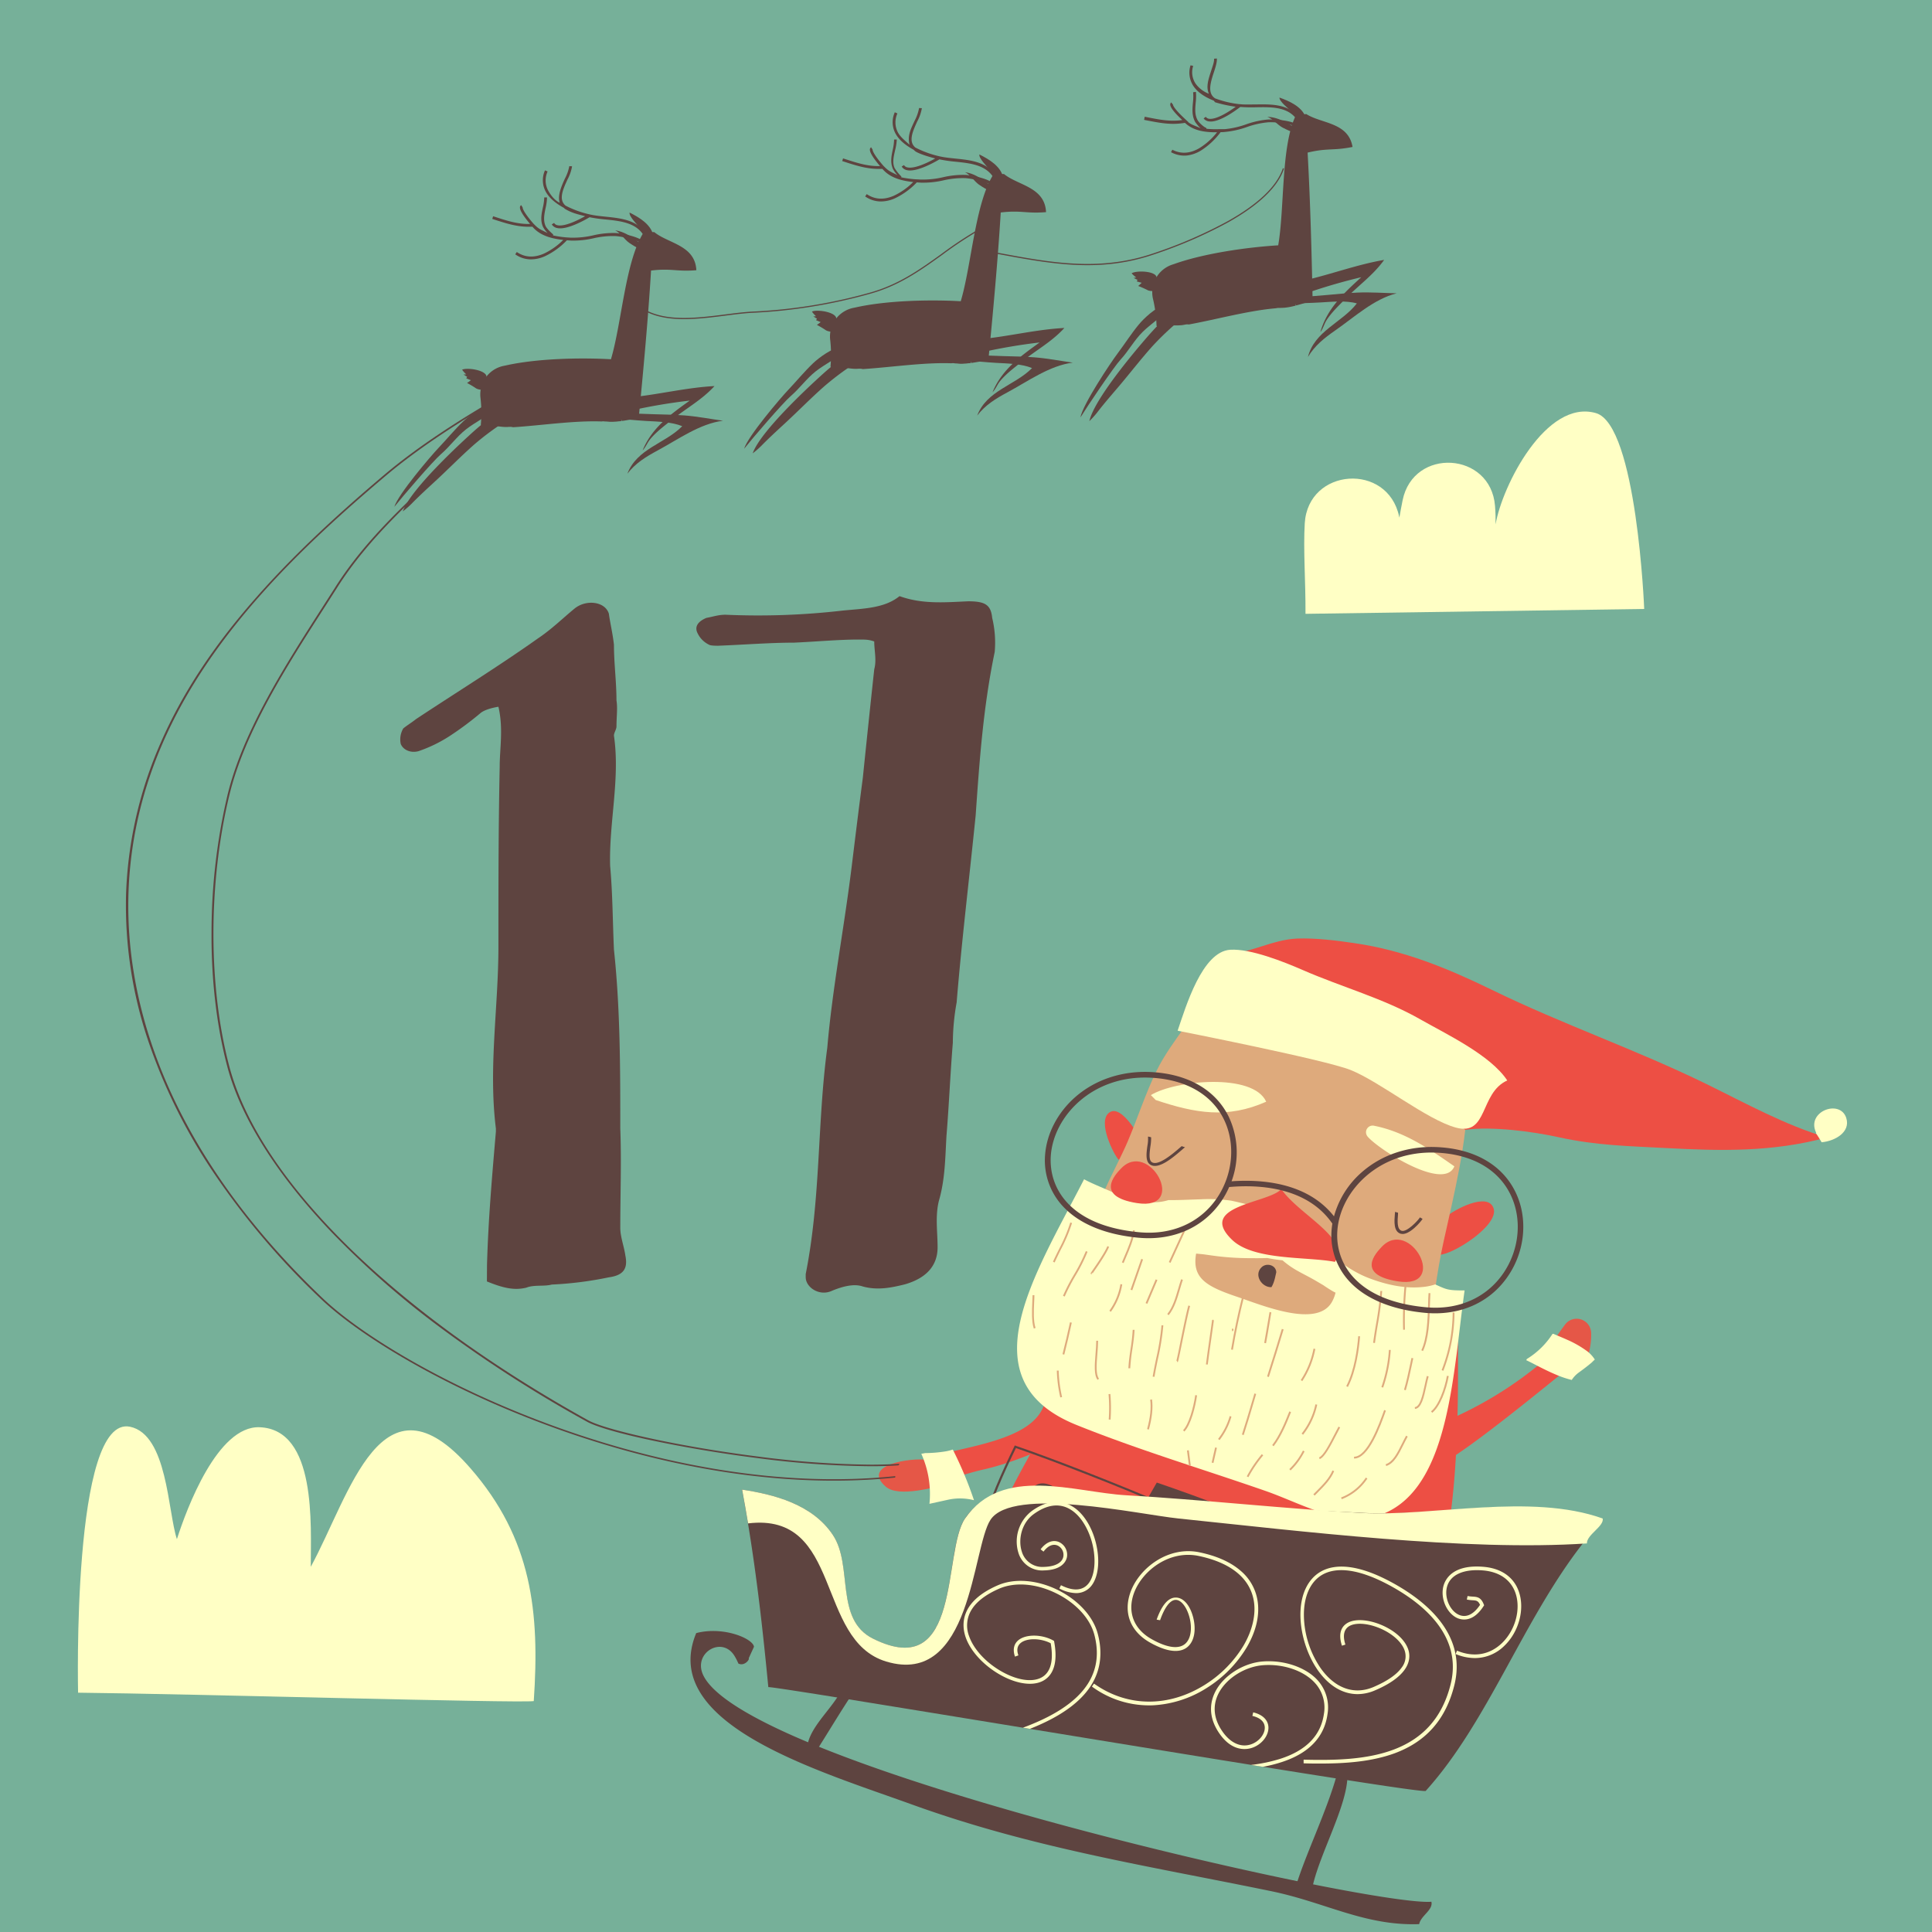 <svg xmlns="http://www.w3.org/2000/svg" viewBox="0 0 832.5 832.5"><defs><style>.cls-1{fill:#76b099;}.cls-2{fill:#e55747;}.cls-3{fill:#ed4f44;}.cls-4{fill:#ffffc5;}.cls-5{fill:#5e4440;}.cls-6{fill:#deaa7c;}</style></defs><g id="Layer_2" data-name="Layer 2"><g id="Layer_1-2" data-name="Layer 1"><rect class="cls-1" width="832.5" height="832.5"/><path class="cls-2" d="M674.37,570.77c-2.76,3.72-5.1,7.41-7.2,9.11l14.77,9.85a30.43,30.43,0,0,0,3.68-15.37A6.24,6.24,0,0,0,674.37,570.77Z"/><path class="cls-2" d="M381.67,640.6c5.59,4.87,21.36.09,27.18-1.21l-9.35-10.32C392.85,628,370.77,631.11,381.67,640.6Z"/><path class="cls-3" d="M450.77,600.17c-.32,17.88-25.16,21.57-45.78,26.5l1,1.91c.71,1.2,1.38,2.42,2,3.68.05.12.11.23.15.35a43,43,0,0,1,1.32,4.5c5.21-1.4,10.2-3,14.23-3.88,15-3.34,47.06-15.52,50.93-29.78Z"/><path class="cls-4" d="M407.62,625.37a58.17,58.17,0,0,1-9,.77c-.55.12-1.09.21-1.63.29A42.21,42.21,0,0,1,400.5,648l8.05-1.77a24.06,24.06,0,0,1,11.14.21,162.67,162.67,0,0,0-9.13-21.83A19.82,19.82,0,0,1,407.62,625.37Z"/><path class="cls-3" d="M477.92,479.45c-5.2,3.93,2.08,18.14,4.08,20.28L494.28,496C492,491.3,483.48,475.26,477.92,479.45Z"/><path class="cls-3" d="M622.73,524.61l-2.67,16.1c5.79.06,25.89-12.63,23.54-20S626.41,521.28,622.73,524.61Z"/><path class="cls-5" d="M463.76,675.2a18.61,18.61,0,0,1,3.93-8.44l-14.55-6.56c.46,5.45.74,10.45.87,15C457.26,675.18,460.51,675.17,463.76,675.2Z"/><path class="cls-3" d="M493.23,676.69a795.39,795.39,0,0,1,125.83,4.69c9.57-31.23,9.29-74,9.18-106.48l-162.5,7.23c-9.87,29.65-34.87,59.78-41.7,90.13,3.33,1.3,6.61,2.69,9.87,4.12A329.24,329.24,0,0,1,493.23,676.69Z"/><path class="cls-6" d="M522.71,422.38c-5.56,13.63-17.77,25.52-24.39,39.12-4.78,9.83-8.18,20.49-12.42,30.42-5.54,13-17,31-16.2,45.88.69,12.81,8.56,34.49,17.37,44,14.79,16,44.21,12.84,64.31,15.7,12,1.7,20.39,4.16,30.86,9.55,7.84,4,14.1,8.88,23.46,8.72C616,590.08,616.1,561.89,622,535.2c4.51-20.42,10.29-43.43,10.47-64.47.09-11.42,1.24-10-8.65-15.53-10.74-6-24.77-10.73-36.27-15.11-22-8.41-45.06-16.75-68.18-20.25Z"/><path class="cls-4" d="M498,474c17.16,5.75,30.92,8.11,47.6.73-5.64-12.58-39.46-9.21-49.69-2.84Z"/><path class="cls-4" d="M589.22,489.65c4.58,5.54,33.1,23.85,37.46,12.92-11.13-7.75-21.45-14.87-34.65-17.5a2.86,2.86,0,0,0-2.91,4.43Z"/><path class="cls-4" d="M618.43,553.45a23.29,23.29,0,0,1-4.37,1c-8.23,1.07-16.55-.8-24.23-3.72-10.4-4-18.28-11.71-26.32-19.09a56.6,56.6,0,0,0-10.31-7.14c-7.15-3.41-14.84-5.42-22.55-7.11a67.3,67.3,0,0,0-13.23-.61c-4.46.12-8.92.38-13.38.35h-.56a21.57,21.57,0,0,1-8,.86,22,22,0,0,1-10.91-1.85c-5.9-3-13.71-5.87-17.43-8-21.23,41.38-51.05,86.63-3.28,105.87,26.55,10.7,54.33,19,81.36,28.4,17.7,6.18,36,17.92,53.76,8.52,25.94-13.72,27.3-61.11,32.12-94.88C623.68,556.08,623.31,555.62,618.43,553.45Z"/><rect class="cls-6" x="499.47" y="536.54" width="15.59" height="0.79" transform="translate(-192.43 773.64) rotate(-65.32)"/><path class="cls-6" d="M484.16,544.26l-.73-.31c.33-.79.67-1.58,1-2.37,1.58-3.69,3.21-7.5,3.82-11.49l.78.12c-.62,4.09-2.28,7.95-3.88,11.68C484.82,542.68,484.48,543.47,484.16,544.26Z"/><rect class="cls-6" x="482.8" y="548.8" width="14.04" height="0.79" transform="translate(-190.09 830.71) rotate(-70.76)"/><path class="cls-6" d="M478.67,565.25l-.64-.46a26.87,26.87,0,0,0,4.76-11.45l.78.12A27.66,27.66,0,0,1,478.67,565.25Z"/><path class="cls-6" d="M470.1,549c-.27-.24-.1-.48.15-.85.14-.22.35-.52.61-.9,1.56-2.25,5.21-7.54,6.31-10.28l.73.29c-1.13,2.83-4.68,8-6.39,10.44-.4.58-.74,1.08-.79,1.17a.41.41,0,0,0-.11-.47l-.24.3.26.3Z"/><path class="cls-6" d="M458.78,558.67l-.73-.3a82.88,82.88,0,0,1,4.7-9.08,75.23,75.23,0,0,0,5.14-10.18l.73.28a74.51,74.51,0,0,1-5.19,10.29A84,84,0,0,0,458.78,558.67Z"/><path class="cls-6" d="M454.45,544l-.72-.32c.81-1.8,1.71-3.62,2.58-5.37a68.4,68.4,0,0,0,4.88-11.53l.75.21A68.6,68.6,0,0,1,457,538.63C456.15,540.38,455.25,542.18,454.45,544Z"/><path class="cls-6" d="M445.47,572.48c-1-3.06-.82-7.57-.64-11.54.05-1,.09-2,.11-2.86l.79,0c0,.9-.06,1.86-.11,2.87-.18,3.91-.38,8.34.6,11.26Z"/><path class="cls-6" d="M456.88,602.14a58.56,58.56,0,0,1-1.49-11.55l.79,0a57.88,57.88,0,0,0,1.47,11.4Z"/><path class="cls-6" d="M472.94,594.57c-1.61-2-1.25-6.51-.87-11.27.15-1.91.31-3.89.31-5.57h.79c0,1.72-.16,3.71-.31,5.63-.36,4.4-.72,8.95.7,10.72Z"/><path class="cls-6" d="M486.23,589.59c.12-2.81.54-5.62.93-8.33a80.17,80.17,0,0,0,.93-8.24l.79,0c-.13,2.81-.54,5.61-.94,8.33a82.71,82.71,0,0,0-.92,8.24Z"/><path class="cls-6" d="M457.84,583.51c1.15-4.54,2.24-9.16,3.22-13.73l.77.16c-1,4.59-2.07,9.22-3.23,13.76Z"/><path class="cls-6" d="M496.69,593.19c.43-2.64,1-5.33,1.53-7.92a104.55,104.55,0,0,0,2.27-14.19l.79,0a105.42,105.42,0,0,1-2.29,14.3c-.54,2.59-1.09,5.26-1.52,7.89Z"/><path class="cls-6" d="M507.4,587l-.37-.69a.35.35,0,0,0-.16.15c.16-.37,1-4.31,1.74-8.13,1.2-5.89,2.69-13.23,3.46-15.79l.75.23c-.75,2.52-2.24,9.84-3.44,15.72C507.68,586.81,507.66,586.82,507.4,587Z"/><path class="cls-6" d="M519.64,587.94c.05-.74,1.05-7.78,2.07-14.93.25-1.75.46-3.21.53-3.77h0l0-.2v0h0c.05-.21.16-.4.45-.36s.33.24.32.47h0v0l0,.23-.12.83c-.1.72-.24,1.73-.41,2.91-.76,5.27-2,14.08-2.06,14.85Z"/><path class="cls-6" d="M530.48,581.5c1.28-7.63,2.88-15.25,4.75-22.64l.76.19c-1.86,7.38-3.46,15-4.74,22.58Z"/><path class="cls-6" d="M535.15,618.13c1.46-4.45,2.83-9.09,4.16-13.57.41-1.38.81-2.75,1.22-4.11l.75.22c-.4,1.36-.81,2.73-1.22,4.11-1.32,4.49-2.69,9.14-4.16,13.59Z"/><path class="cls-6" d="M525.51,620.53l-.63-.49a28.9,28.9,0,0,0,5-9.85l.75.22A29.81,29.81,0,0,1,525.51,620.53Z"/><path class="cls-6" d="M510.35,616.85l-.56-.56c2.37-2.41,4.47-9.59,5.24-15.13l.78.11C515.15,606,513.16,614,510.35,616.85Z"/><path class="cls-6" d="M494.29,615.79c1.37-5,1.81-9.13,1.33-12.68l.78-.11c.49,3.66.05,7.91-1.35,13Z"/><path class="cls-6" d="M477.75,611.66a68.66,68.66,0,0,0-.08-10.92l.79-.07a71.53,71.53,0,0,1,.08,11.05Z"/><path class="cls-6" d="M561.15,595.12l-.65-.43a37.41,37.41,0,0,0,5.5-13.57l.77.15A37.83,37.83,0,0,1,561.15,595.12Z"/><path class="cls-6" d="M548.82,623.18l-.62-.48c3.3-4.31,5.56-10,7.38-14.53l.73.3C554.48,613.06,552.2,618.78,548.82,623.18Z"/><path class="cls-6" d="M546,593.11c2.17-6.78,4.3-13.67,6.35-20.48l.76.23c-2.05,6.81-4.19,13.7-6.36,20.49Z"/><path class="cls-6" d="M544.76,578.65c.54-2.86,1-5.93,1.54-8.89l.74-4.4.78.14c-.25,1.42-.49,2.9-.74,4.39-.49,3-1,6-1.55,8.91Z"/><path class="cls-6" d="M580.81,597.64l-.7-.37c3.55-6.8,4.75-16.4,5.16-21.51l.78.06C585.64,581,584.42,590.71,580.81,597.64Z"/><path class="cls-6" d="M591.69,578.61c.35-2.68.8-5.4,1.24-8a139.1,139.1,0,0,0,1.87-14.32l.78,0a139.75,139.75,0,0,1-1.87,14.41c-.44,2.63-.89,5.35-1.24,8Z"/><path class="cls-6" d="M604.61,573a157.22,157.22,0,0,1,.74-20.14l.78.08a159.34,159.34,0,0,0-.74,20Z"/><path class="cls-6" d="M613.17,582.16l-.71-.34c2.46-5.29,2.7-12.91,2.91-19.64,0-1.75.1-3.41.19-4.95l.79,0c-.09,1.53-.14,3.18-.19,4.92C616,569,615.71,576.72,613.17,582.16Z"/><path class="cls-6" d="M621.93,590.68l-.72-.31a69.22,69.22,0,0,0,4.75-24.8l.78,0A69.79,69.79,0,0,1,621.93,590.68Z"/><path class="cls-6" d="M617.13,608.77l-.48-.63c3.13-2.39,5.86-9.68,6.83-15.31l.78.13C623.23,598.89,620.45,606.22,617.13,608.77Z"/><path class="cls-6" d="M597.31,631.7l-.23-.75c3.07-1,4.94-4.69,6.91-8.65.61-1.21,1.23-2.46,1.9-3.66l.69.38c-.66,1.19-1.28,2.43-1.88,3.63C602.64,626.77,600.7,630.66,597.31,631.7Z"/><path class="cls-6" d="M583.46,628.49v-.79c5.77.06,10.91-14.34,12.85-19.77l.13-.35.74.27-.13.35C594.89,614.29,589.79,628.55,583.46,628.49Z"/><path class="cls-6" d="M568.64,628.73l-.25-.75c1.81-.59,4.44-5.67,6.75-10.16.56-1.08,1.09-2.11,1.62-3.09l.69.38c-.52,1-1.05,2-1.61,3.08C573.34,623,570.76,628,568.64,628.73Z"/><path class="cls-6" d="M561.5,618.22l-.63-.49a30.48,30.48,0,0,0,5.94-12.6l.78.15A31.46,31.46,0,0,1,561.5,618.22Z"/><path class="cls-6" d="M556.11,633.62l-.54-.58a29.2,29.2,0,0,0,5.87-8l.69.37A30,30,0,0,1,556.11,633.62Z"/><path class="cls-6" d="M566.49,644.45l-.57-.55,1.62-1.64c2.56-2.59,5.22-5.27,6.62-8.64l.73.31c-1.46,3.5-4.17,6.24-6.79,8.89C567.56,643.35,567,643.91,566.49,644.45Z"/><path class="cls-6" d="M578.16,646l-.29-.73a22.4,22.4,0,0,0,10.67-8.58l.67.42A23.22,23.22,0,0,1,578.16,646Z"/><path class="cls-6" d="M537.93,636.53l-.69-.37a55.06,55.06,0,0,1,6.48-9.56l.6.51A55,55,0,0,0,537.93,636.53Z"/><rect class="cls-6" x="519.89" y="626.64" width="6.69" height="0.79" transform="translate(-204.59 997.47) rotate(-77.13)"/><rect class="cls-6" x="511.85" y="624.98" width="0.79" height="6.61" transform="translate(-76.03 70.55) rotate(-7.34)"/><path class="cls-6" d="M595.24,597.68a59.75,59.75,0,0,0,3.24-16l.79,0A60.84,60.84,0,0,1,596,597.92Z"/><path class="cls-6" d="M605,598.83c1-3.32,1.86-7.36,2.62-10.93.2-1,.4-1.89.59-2.78l.77.17c-.19.88-.39,1.82-.59,2.78-.76,3.58-1.62,7.64-2.64,11Z"/><path class="cls-6" d="M609.7,607.11l-.06-.78c2.23-.18,3.28-5,4.2-9.21.33-1.53.65-3,1-4.22l.76.22c-.36,1.21-.67,2.65-1,4.16C613.58,602,612.51,606.9,609.7,607.11Z"/><path class="cls-6" d="M503.59,566.71l-.61-.5c2.37-2.92,3.54-6.92,4.67-10.79.41-1.4.84-2.85,1.31-4.2l.74.26c-.46,1.33-.86,2.71-1.29,4.16C507.26,559.59,506.07,563.66,503.59,566.71Z"/><rect class="cls-6" x="490.63" y="556.15" width="11.11" height="0.79" transform="translate(-210.2 795.21) rotate(-66.95)"/><path class="cls-6" d="M573.63,556c-1.15-.69-2.27-1.42-3.37-2.18-1.4-.82-2.79-1.66-4.2-2.46-2.11-1.2-4.29-2.28-6.42-3.46a38.75,38.75,0,0,1-7-4.83c-2.2-.23-4.38-.54-6.56-1h0c-2.72.13-5.46.09-8.17.07a119.45,119.45,0,0,1-12.25-.71c-2-.22-4.06-.52-6.09-.81-1.38-.2-2.77-.31-4.16-.44-1.84,10.46,4.27,14.08,17.31,18.49,11.55,3.9,35.14,13.85,41.35,2.08a15.76,15.76,0,0,0,1.42-3.75Q574.53,556.57,573.63,556Z"/><path class="cls-3" d="M552.5,512.93a3.86,3.86,0,0,1-.74-.2c-6.18,5.81-36,7-20.83,21.53,9.34,9,32.45,7.14,44.26,9.48C582.27,534,560.43,523.78,552.5,512.93Z"/><path class="cls-5" d="M604,530.36h0c-2.12-.65-1.83-4.27-1.59-7.18,0-.22,0-.43,0-.63l-1.3-.35c0,.29,0,.57-.06.87-.26,3.21-.62,7.59,2.51,8.55l.06,0c3.47,1,8.77-5.33,9.37-6.4l-1.14-.65C611,526,606.19,531,604,530.36Z"/><path class="cls-5" d="M509.18,493.87l-.93.8c-3.06,2.63-9.43,8.09-12.06,6-1.25-1-.82-4.14-.48-6.68a20.93,20.93,0,0,0,.31-3.94l-1.11-.28-.24,0a15.73,15.73,0,0,1-.26,4c-.41,3-.87,6.46,1,7.9,3.48,2.71,9.89-2.78,13.72-6.07.6-.51,1.13-1,1.51-1.26C510.14,494.22,509.66,494.05,509.18,493.87Z"/><path class="cls-3" d="M489.91,518.41c22.44,3.54,5.17-28-7.07-14.69C480.81,505.94,471.45,515.5,489.91,518.41Z"/><path class="cls-3" d="M602.3,552.13c22.44,3.53,5.16-28-7.07-14.7C593.19,539.65,583.84,549.22,602.3,552.13Z"/><path class="cls-3" d="M633.72,574.66l.15.13-.23-.07Z"/><path class="cls-6" d="M531.09,573.63l-.16-.06C530.45,571.46,532.25,572.83,531.09,573.63Z"/><path class="cls-5" d="M454.67,675.24l2.74,0c-11.8-4-23.93-8.11-33.93-15.47,3.63-13.24,9.25-25.4,14.28-35.8,36.48,12.63,90.5,35.92,129,53.06l2.52.13c-38.79-17.29-94.43-41.33-131.63-54.18l-.38-.13-.17.36c-5.13,10.6-10.91,23-14.6,36.62l-.08.3.25.18C432.16,667.32,443.49,671.47,454.67,675.24Z"/><path class="cls-5" d="M493.23,676.69l3.43-.11c4.75-9.34,10.58-21.13,12.72-26.89,11.25,2.16,30,8.09,37.65,14.95-1.18,2.94-2.76,7-4.5,11.52q6.29.12,12.59.34c1.73-4.87,3.22-9.24,4.18-12.45l-1.6-.53c-12.31-8.9-59.24-24.68-59.24-24.68S486,660.38,478.05,675.63Q485.64,676,493.23,676.69Z"/><path class="cls-5" d="M470.47,659.81c-.09,0-3,1.88.82,1.76,4.95-4.69,4-9.14-2.28-12.72a22.26,22.26,0,0,0-6.18,13.5c2.61,2.42,3.41.23,5,.14Z"/><path class="cls-5" d="M450.74,649.82c1-1.54,2.19-6.7,2.81-9.44-8.29-4.22-11.59,3.56-12.05,11.47a27.6,27.6,0,0,0,6.07,2.25Z"/><path class="cls-5" d="M652.88,513.37c-5.79-11.61-17.78-18.39-33.76-19.09-12.1-.54-23.45,3.21-32,10.55a38.76,38.76,0,0,0-12.3,19.29c-11.58-14.77-31.55-16-44.14-15.1a36,36,0,0,0-1.3-28c-5.8-11.6-17.79-18.38-33.76-19.09-12.1-.53-23.45,3.21-32,10.55-7.82,6.74-12.67,16-13.31,25.41a29,29,0,0,0,8.7,22.94c6.59,6.51,16.63,10.72,29.15,12.25.81.1,1.63.19,2.46.26,14.9,1.37,27.89-4.36,35.64-15.71a37.59,37.59,0,0,0,3.39-6.14c12.42-1.1,33.47-.21,44.46,15.76-.15,1-.27,2-.34,3a29,29,0,0,0,8.7,22.95c6.59,6.5,16.64,10.71,29.16,12.24q1.21.15,2.46.27c14.89,1.37,27.88-4.36,35.63-15.72C657.3,539,658.51,524.63,652.88,513.37ZM524.35,516.3c-7.25,10.61-19.43,16-33.43,14.67q-1.28-.12-2.49-.27c-27.62-3.37-36.57-18.91-35.64-32.62,1.16-17.07,17.84-34.81,42.76-33.71,1.46.06,2.88.18,4.27.35,12.92,1.58,22.58,7.67,27.45,17.41C532.5,492.62,531.36,506,524.35,516.3Zm123.46,32.31c-7.24,10.62-19.42,16-33.42,14.68-29.58-2.72-39.09-18.78-38.13-32.89,1.16-17.08,17.83-34.82,42.76-33.72,15.06.67,26.32,7,31.71,17.77C656,524.93,654.82,538.34,647.81,548.61Z"/><path class="cls-5" d="M550.31,546.64c-.69,2.73-1,5.66-2.44,8-4.11.2-7.74-5.22-4.27-8.57,2.29-2.21,6.4-.78,6.31,2.17Z"/><path class="cls-3" d="M527.59,411.22c10.72-.18,20.62-6.4,31.44-6.8,7.79-.28,17,.84,24.71,2,21,3.05,39.79,10.69,58.9,20,31,15.14,62.12,25.74,92.72,40.72,16.92,8.29,33.92,17.72,51.85,23-23.26,6.28-45.12,5.85-69.3,4.56-16.33-.87-30.2-1.11-46.34-4.68-11.11-2.45-28.82-4.79-40.18-3.18Z"/><path class="cls-4" d="M782.6,488.12l-.16.08c.88,1.31,1.71,2.67,2.5,4,5.73-.5,12.52-4.34,10.63-10.42C792.94,473.38,778.07,478.94,782.6,488.12Z"/><path class="cls-4" d="M582,461.07c12.74,5.13,32.73,21.38,45.34,24.81,14,3.83,10.13-14.91,22.14-20.31-7.27-11-26.25-19.94-37.41-26.3-16-9.13-33.86-13.91-50.76-21.3-8-3.49-22.45-9.26-31.19-8.72C518,410,511,433.7,507.44,444.13,507.44,444.13,571,456.64,582,461.07Z"/><path class="cls-3" d="M675.18,577.24a168.33,168.33,0,0,1-12.64,11.31,165.28,165.28,0,0,1-35.16,21.82,24.05,24.05,0,0,1-1.92,12c-.64,2.32-1.25,4.66-2,7,10.57-6,36.51-27,48.24-36.5A121.69,121.69,0,0,0,683.61,582,44.43,44.43,0,0,0,675.18,577.24Z"/><path class="cls-4" d="M687.21,585.84c-.44.38-.86.78-1.27,1.21-1.81,1.56-3.75,3-5.67,4.4a11.76,11.76,0,0,0-3,3.17,40.67,40.67,0,0,1-5.54-1.77c-3.24-1.29-6.49-2.9-9.21-4.3-1.94-1-3.61-1.87-4.86-2.44l.26-.52A34.75,34.75,0,0,0,669,574.75h.38c1.26.58,3.4,1.42,5.78,2.49a44.43,44.43,0,0,1,8.43,4.77A13.46,13.46,0,0,1,687.21,585.84Z"/><path class="cls-5" d="M281.91,100l-4.46,0c-8,12.25-9.5,39.06-14.19,54.8-13.66-.77-32.14-.29-45.32,2.67l-.93.19A12.59,12.59,0,0,0,207,171.07a56.83,56.83,0,0,1,.18,11.94l.35.36a16.27,16.27,0,0,1,3.27-.1c1.47.09,2.92.33,4.39.51.78.1,1.56.18,2.34.21.39,0,.77,0,1.16,0,.13,0,1.3-.12.6,0a4.06,4.06,0,0,1,1.78.11c12.06-.76,26.22-2.93,38.2-2.49a3.71,3.71,0,0,1,1.33,0l.32,0q1,.06,1.95.15c.73,0,1.47,0,2.2-.07.46,0,.91-.07,1.37-.12l.39-.05.31,0,.57-.08c0-.24,0-.48,0-.72a7,7,0,0,1,.21.69c.64-.09,1.27-.19,1.91-.3,1.78-.29,3.57-.61,5.37-.85,2.06-21.17,4.06-42.67,5.34-63.68,8.92-1.06,10.86.56,19.52-.14C299.52,105.6,287.9,104.94,281.91,100Z"/><path class="cls-5" d="M278.55,107c-3.84-3-8.34-7.11-13.45-7.72,1.94.81,4.07,4,6,5.35,1,.69,6.28,4.18,6.91,2.89Z"/><path class="cls-5" d="M281.62,100.91s-.23.43-.17.21c-1.25-4.64-6.14-7.51-10.15-9.52-.4,1.53,3.39,5.37,4.36,6.48s2.06,2.47,3.1,3.7c.48.56.72,1.48,1.08.88Z"/><path class="cls-5" d="M273.23,171.05c11.5-1.26,23-4.08,34.64-4.69-5.32,5.87-12.06,9.49-18.2,14.42-3.24,2.61-6.76,5.18-9.44,8.39-1.26,1.51-2,3.55-3.32,4.88,4-9.72,12-15.48,20.3-21.43A240.5,240.5,0,0,0,271.45,177Z"/><path class="cls-5" d="M268.6,177.76c8.59.93,17.6.6,26.32,1.25,5.45.41,11.23,1.53,16.62,2.29-10,1.23-19.5,8.16-28.2,12.82-5,2.71-9.51,5.44-13,10,4.08-10.8,16.26-13,23.64-20.47-4.42-1.86-10.68-2-15.49-2.25-4.54-.29-9-.66-13.51-1.27Z"/><path class="cls-5" d="M213.46,175.77c-3.44,3.8-8.68,6.11-12.69,9.27s-6.93,7.37-10.77,10.67c-3.39,2.91-16.56,18.25-20.08,22.69,1.59-5.36,15.7-21.89,19.11-25.48s6.83-7.76,10.58-11.34c2.5-2.39,8.18-6.58,11.77-6.87Z"/><path class="cls-5" d="M223.16,178.13c-3,.58-5.33,3.34-7.77,5a117.78,117.78,0,0,0-11.16,8.51c-5.5,4.85-10.7,10.16-16.09,15.16-3.68,3.41-7.39,6.77-10.88,10.35a35.47,35.47,0,0,1-3.69,3.21c3.63-10.38,28.69-32.85,31.29-35.15,3.33-2.94,6.81-5.51,10.21-8.22Z"/><path class="cls-5" d="M261,93.37c-1.9-.2-3.72-.38-5.43-.68l-1.4-.28-.29-.07a42.51,42.51,0,0,1-10.16-3.72c-3.14-2.59-1.14-7,.79-11.23a18.67,18.67,0,0,0,2-5.73l-1.2-.07A18.83,18.83,0,0,1,243.4,77c-1.5,3.3-3.26,7.36-2.2,10.36h0c-2.22-1-4-3.38-5.07-5.39a9.31,9.31,0,0,1-.17-8.08l-1.12-.49a10.32,10.32,0,0,0,.22,9c1.51,2.9,4.45,5.28,7.91,7.15.25.21.28.37.59.56l-.18-.15h0c3,1.86,5.94,2.46,8.75,3.19-3.68,2.08-9,4.54-11.87,3.91a2.18,2.18,0,0,1-1.5-1l-1,.63a3.48,3.48,0,0,0,2.35,1.58,6,6,0,0,0,1.23.13c4,0,9.89-3.12,12.7-4.79a61.76,61.76,0,0,0,6.81.95c7,.72,14.32,1.46,17.33,8.47l1.11-.48C276,94.9,268,94.09,261,93.37Z"/><path class="cls-5" d="M265.4,100.41a37.7,37.7,0,0,0-9.78,1,38.16,38.16,0,0,1-9.33,1l-.43,0-.91-.07h-.15l-1-.07a43.29,43.29,0,0,1-5.46-.82V101s-2.68-2.27-3.27-3.65c-1.06-2.46-.52-5,0-7.61a23,23,0,0,0,.65-4.66h-1.2a21.86,21.86,0,0,1-.62,4.42c-.57,2.72-1.15,5.41.06,8.22a12.06,12.06,0,0,0,2,2.7h0c-1.88-1-3.59-1.56-5-3,0,0,0,0-.05,0-.19-.2-.54-.54-1-1-.72-.82-1.67-1.94-2.53-3.1-2.29-3.07-2.18-3.86-2.16-3.92s0,0,0,0l-.64-1a1.14,1.14,0,0,0-.53.86c-.19,1.61,2.53,5.09,4.37,7.25-5.35.12-9.86-1.35-15.32-3.13l-.61-.2-.37,1.15.61.2c5.09,1.65,9.62,3.13,14.85,3.18.61,0,1.23,0,1.86,0,.36.41.59.65.61.67,3.27,3.36,8,4.49,12.65,5a29.22,29.22,0,0,1-8.37,5.92c-4.3,1.87-8.22,1.63-11.64-.71l-.68,1a11.8,11.8,0,0,0,6.7,2.17,14.9,14.9,0,0,0,6.1-1.35,31.73,31.73,0,0,0,9.46-6.87l1.87.13a38.69,38.69,0,0,0,9.63-1,36.58,36.58,0,0,1,9.47-.94c3.27.23,10.39,1.79,11.78,3.79l1-.68C276.21,102,268,100.6,265.4,100.41Z"/><path class="cls-5" d="M209.61,162.69c.65-3.13-8.32-4.48-10.48-3.38a12.38,12.38,0,0,0,1.77,2c-.39,0-.85.1-1.23.06.45.2,1.2.78,1.66,1-.16.19-.3.46-.43.62.66.3,1.39.6,2,.84a19.46,19.46,0,0,1-1.65,1.2,37.38,37.38,0,0,1,3.91,2.33c1.31.71,2.79.55,4.14.91Z"/><path class="cls-5" d="M432.64,75l-4.46,0c-8,12.25-9.5,39.06-14.19,54.8-13.66-.77-32.14-.3-45.32,2.67l-.93.19A12.59,12.59,0,0,0,357.68,146a56.83,56.83,0,0,1,.18,11.94l.35.36a16.27,16.27,0,0,1,3.27-.1c1.47.09,2.92.33,4.39.51.78.1,1.56.18,2.34.21.39,0,.77,0,1.16,0,.13,0,1.3-.12.6,0a4.21,4.21,0,0,1,1.78.12c12.06-.76,26.22-2.93,38.2-2.5a4,4,0,0,1,1.33,0l.33.05c.65,0,1.3.09,1.94.15s1.47,0,2.2-.07c.46,0,.91-.07,1.37-.12l.39-.05.31,0,.57-.08c0-.24,0-.48,0-.72a7,7,0,0,1,.21.69c.64-.09,1.28-.19,1.91-.3,1.78-.29,3.57-.61,5.37-.85,2.06-21.17,4.06-42.68,5.34-63.68,8.92-1.06,10.86.56,19.52-.15C450.25,80.56,438.63,79.9,432.64,75Z"/><path class="cls-5" d="M429.28,81.93c-3.84-3-8.34-7.11-13.45-7.72,1.94.81,4.08,4,6,5.35,1,.69,6.28,4.18,6.91,2.89Z"/><path class="cls-5" d="M432.35,75.87s-.23.43-.16.21c-1.26-4.64-6.15-7.51-10.16-9.52-.4,1.53,3.39,5.37,4.36,6.48s2.06,2.47,3.1,3.7c.48.56.72,1.48,1.08.88Z"/><path class="cls-5" d="M424,146c11.5-1.25,23-4.07,34.64-4.68-5.32,5.87-12.06,9.49-18.2,14.42-3.24,2.61-6.76,5.18-9.44,8.39-1.26,1.5-1.95,3.55-3.32,4.88,4-9.72,12-15.48,20.3-21.44A243.05,243.05,0,0,0,422.18,152Z"/><path class="cls-5" d="M419.33,152.72c8.59.93,17.6.6,26.32,1.25,5.45.41,11.23,1.53,16.62,2.29-10,1.23-19.5,8.16-28.2,12.82-5.05,2.71-9.51,5.44-13,10,4.08-10.8,16.26-13,23.64-20.47-4.42-1.86-10.68-2-15.49-2.25-4.54-.29-9-.66-13.51-1.27Z"/><path class="cls-5" d="M364.19,150.73c-3.44,3.8-8.68,6.11-12.69,9.27s-6.93,7.37-10.77,10.67c-3.39,2.91-16.56,18.25-20.08,22.69,1.59-5.36,15.7-21.89,19.11-25.48s6.83-7.76,10.58-11.34c2.5-2.39,8.18-6.58,11.77-6.87Z"/><path class="cls-5" d="M373.89,153.09c-3,.58-5.33,3.33-7.77,5A117.78,117.78,0,0,0,355,166.62c-5.5,4.85-10.7,10.16-16.09,15.16-3.68,3.41-7.39,6.77-10.88,10.35a36.69,36.69,0,0,1-3.69,3.21c3.63-10.38,28.69-32.85,31.29-35.15,3.33-2.94,6.81-5.51,10.21-8.22Z"/><path class="cls-5" d="M411.72,68.33c-1.9-.2-3.72-.38-5.43-.68l-1.4-.28-.29-.07a43.39,43.39,0,0,1-10.16-3.72c-3.14-2.59-1.14-7,.79-11.23a18.63,18.63,0,0,0,2-5.74l-1.2-.06A18.92,18.92,0,0,1,394.13,52c-1.5,3.3-3.26,6.38-2.2,10.38h0c-2.22-2-4-3.4-5.07-5.41a9.33,9.33,0,0,1-.17-8.09l-1.12-.5a10.32,10.32,0,0,0,.22,9c1.51,2.9,4.45,5.28,7.91,7.15a5.87,5.87,0,0,0,.73.66l-.05,0h0c2,1.24,5.8,2.36,8.62,3.09-3.68,2.08-9.05,4.49-11.94,3.86a2.2,2.2,0,0,1-1.53-1l-1,.62a3.48,3.48,0,0,0,2.35,1.58,5.94,5.94,0,0,0,1.22.12c4,0,9.89-3.12,12.7-4.79a61.76,61.76,0,0,0,6.81,1c7,.72,14.32,1.46,17.33,8.47l1.11-.48C426.74,69.86,418.76,69.05,411.72,68.33Z"/><path class="cls-5" d="M416.13,75.37a37.7,37.7,0,0,0-9.78,1,38.16,38.16,0,0,1-9.33,1l-.43,0-.91-.06h-.15l-1.32-.07a48.57,48.57,0,0,1-5.83-.82v-.39a18.49,18.49,0,0,1-2.91-3.65c-1.05-2.46-.34-5,.22-7.61a23.81,23.81,0,0,0,.74-4.66h-1.16a21.76,21.76,0,0,1-.59,4.42c-.57,2.72-1.14,5.43.07,8.24a12.19,12.19,0,0,0,2,2.72h0c-1.88-1-3.59-1.58-5-3,0,0,0,0-.05,0-.19-.2-.54-.55-1-1-.72-.82-1.67-1.94-2.53-3.1-2.29-3.07-2.18-3.86-2.16-3.92l0,0-.64-1a1.14,1.14,0,0,0-.53.86c-.19,1.61,2.53,5.09,4.37,7.24-5.35.12-9.86-1.34-15.32-3.12l-.61-.2-.37,1.15.61.2c5.09,1.65,9.62,3.13,14.85,3.18.61,0,1.23,0,1.86,0,.36.41.59.65.61.66,3.27,3.37,8,4.5,12.66,5a29.42,29.42,0,0,1-8.38,5.92c-4.3,1.86-8.22,1.62-11.64-.72l-.68,1a11.87,11.87,0,0,0,6.7,2.17,14.9,14.9,0,0,0,6.1-1.35,31.58,31.58,0,0,0,9.46-6.88c.63.06,1.26.1,1.87.13a38.69,38.69,0,0,0,9.63-1,36.58,36.58,0,0,1,9.47-.94c3.27.23,10.39,1.79,11.78,3.79l1-.69C426.94,77,418.74,75.56,416.13,75.37Z"/><path class="cls-5" d="M360.34,137.65c.65-3.13-8.32-4.48-10.48-3.38a12.38,12.38,0,0,0,1.77,2c-.39,0-.85.1-1.23.06.45.2,1.2.78,1.66,1-.16.19-.3.46-.43.62.66.3,1.39.6,2,.84A19.46,19.46,0,0,1,352,140a37.38,37.38,0,0,1,3.91,2.33c1.31.71,2.79.55,4.15.91Z"/><path class="cls-5" d="M562.87,49.14l-4.44.48c-6.5,13.11-4.85,39.91-7.65,56.09-13.66.84-32,3.49-44.7,8l-.9.3a12.59,12.59,0,0,0-8.41,14.54,57.1,57.1,0,0,1,1.58,11.84l.39.31a15.37,15.37,0,0,1,3.23-.48c1.47-.08,2.95,0,4.42,0,.78,0,1.57,0,2.35-.07.39,0,.77-.07,1.15-.13.13,0,1.28-.28.6-.1a4.16,4.16,0,0,1,1.78-.1c11.88-2.17,25.69-6,37.64-7a4,4,0,0,1,1.33-.13l.32,0,2-.09c.73-.08,1.45-.19,2.17-.32.46-.09.9-.18,1.35-.29l.39-.09.3-.07.56-.15c0-.24-.07-.48-.09-.72l.28.66,1.86-.51c1.73-.5,3.47-1,5.23-1.48-.43-21.27-1-42.86-2.16-63.87,8.72-2.1,10.85-.72,19.36-2.44C581,52.63,569.39,53.34,562.87,49.14Z"/><path class="cls-5" d="M560.35,56.45c-4.16-2.52-9.12-6.08-14.26-6.08,2,.57,4.51,3.51,6.58,4.61,1.06.56,6.73,3.41,7.21,2.06Z"/><path class="cls-5" d="M562.69,50.07s-.18.45-.14.23c-1.8-4.46-7-6.74-11.21-8.26-.21,1.57,4,4.93,5.09,5.92s2.34,2.21,3.52,3.31c.54.5.89,1.39,1.18.75Z"/><path class="cls-5" d="M562.59,120.71c11.27-2.6,22.33-6.75,33.84-8.72-4.59,6.45-10.86,10.83-16.37,16.45-2.92,3-6.11,5.95-8.39,9.44-1.08,1.65-1.53,3.76-2.73,5.24,2.87-10.13,10.08-16.78,17.64-23.67a244,244,0,0,0-25.06,7.38Z"/><path class="cls-5" d="M558.77,127.92c8.65-.08,17.55-1.47,26.29-1.85,5.46-.23,11.33.2,16.77.32-9.77,2.4-18.4,10.4-26.49,16-4.71,3.28-8.81,6.52-11.75,11.45,2.79-11.2,14.63-14.78,21.08-23.1-4.61-1.33-10.84-.69-15.64-.42-4.54.25-9,.41-13.57.33Z"/><path class="cls-5" d="M503.79,132.43c-3,4.18-7.91,7.09-11.52,10.69s-6,8.14-9.45,11.87c-3,3.28-14.29,20.07-17.27,24.9.95-5.51,13-23.59,16-27.56,3.09-4.12,5.87-8.51,9.17-12.5,2.2-2.67,7.35-7.5,10.89-8.21Z"/><path class="cls-5" d="M513.69,133.64c-2.93.92-4.9,3.93-7.13,5.9a118.88,118.88,0,0,0-10.08,9.75c-4.89,5.47-9.43,11.35-14.2,17-3.25,3.82-6.55,7.59-9.59,11.56a37,37,0,0,1-3.29,3.62c2.39-10.73,24.64-36,27-38.58,3-3.31,6.12-6.27,9.18-9.37Z"/><path class="cls-5" d="M541.31,45c-1.91,0-3.73.06-5.47,0-.48,0-1-.06-1.42-.11l-.29,0a42.88,42.88,0,0,1-10.53-2.5c-3.42-2.21-2-6.8-.54-11.25.72-2.23,1.39-4.34,1.29-5.93l-1.2.08c.08,1.36-.56,3-1.23,5.11-1.11,3.45-2.4,7-1,10h0a12.55,12.55,0,0,1-5.66-4.25,8.83,8.83,0,0,1-1.11-7.76L513,28.14a10.44,10.44,0,0,0,1.28,9c1.84,2.7,5,4.76,8.69,6.21.28.17.3.5.63.65l-.22,0h0a57.59,57.59,0,0,0,9.09,2c-3.41,2.5-8.37,5.48-11.32,5.2a2.16,2.16,0,0,1-1.6-.87l-.91.72a3.49,3.49,0,0,0,2.52,1.28,5.75,5.75,0,0,0,1.24,0c4-.43,9.46-4.27,12.05-6.25a64.42,64.42,0,0,0,6.88.14c7.07-.12,14.39-.23,18.2,6.37l1-.6C556.41,44.77,548.39,44.9,541.31,45Z"/><path class="cls-5" d="M546.52,51.49a37.6,37.6,0,0,0-9.6,2.1,37.53,37.53,0,0,1-9.15,2.06l-.43,0-.91,0h-.16l-.92,0a37.06,37.06,0,0,1-5.5-.17l-.05-.39c-.6,0-2.95-1.94-3.7-3.23-1.34-2.32-1.11-4.87-.88-7.56a23.18,23.18,0,0,0,.1-4.71l-1.2.15a22.35,22.35,0,0,1-.09,4.46c-.25,2.76-.5,5.74,1,8.39a17,17,0,0,0,2.32,2.68h0c-2-1-3.76-1.37-5.34-2.63,0,0,0-.09,0-.11-.22-.17-.6-.53-1.09-1-.81-.73-1.88-1.76-2.88-2.81-2.63-2.78-2.61-3.59-2.6-3.65l0,0-.76-.94a1.15,1.15,0,0,0-.42.92c0,1.61,3.11,4.75,5.19,6.68-5.3.75-9.95-.18-15.58-1.31l-.62-.12L493,51.65l.63.13c5.24,1,9.92,2,15.12,1.41.61-.06,1.22-.15,1.84-.26.41.37.67.58.68.59,3.65,3,8.48,3.52,13.16,3.47a29.27,29.27,0,0,1-7.62,6.85c-4.06,2.37-8,2.59-11.65.67l-.56,1.07A11.94,11.94,0,0,0,511.47,67a14.92,14.92,0,0,0,5.9-2.06,31.64,31.64,0,0,0,8.59-8c.63,0,1.26,0,1.88-.09a38.68,38.68,0,0,0,9.44-2.11,37.34,37.34,0,0,1,9.29-2.05c3.27-.15,10.53.56,12.14,2.39l.91-.8C557.45,51.82,549.14,51.37,546.52,51.49Z"/><path class="cls-5" d="M498.42,119.9c.29-3.19-8.78-3.48-10.8-2.13a12.85,12.85,0,0,0,2,1.8c-.38,0-.83.19-1.2.2.46.15,1.28.63,1.76.81-.14.2-.25.49-.36.67.69.22,1.45.43,2.13.59-.33.4-1.09,1-1.49,1.39a38.71,38.71,0,0,1,4.15,1.85c1.38.55,2.83.22,4.22.42Z"/><path class="cls-5" d="M454.22,113.38c-7.92-.9-15.84-2.37-23.93-3.88-2.38-.45-4.85-.91-7.3-1.35l.09-.5,7.31,1.34c22.36,4.17,43.47,8.11,66.72.14a195.92,195.92,0,0,0,32-13.87c13.17-7.4,21.14-15.07,23.69-22.78l.49.16c-2.59,7.84-10.64,15.6-23.92,23.07a197,197,0,0,1-32.12,13.91C482.33,114.74,468.27,115,454.22,113.38Z"/><path class="cls-5" d="M288.84,137.2c-7.33-.83-12.77-3.35-16.59-7.67l.39-.35c4,4.56,9.92,7.07,18,7.67,7.1.53,15-.49,22-1.38,4.27-.55,8.3-1.06,11.87-1.22a224.62,224.62,0,0,0,49.79-8c12.74-3.46,21.78-9.94,31.35-16.81A163.69,163.69,0,0,1,423,98.06l.25.45A162.76,162.76,0,0,0,406,109.82c-9.6,6.89-18.68,13.4-31.52,16.89a226.2,226.2,0,0,1-49.9,8.06c-3.55.15-7.57.67-11.83,1.21-7,.9-15,1.92-22.12,1.39C290,137.32,289.42,137.27,288.84,137.2Z"/><path class="cls-5" d="M385.79,636.06c-50.79,5.25-100.13-5.87-135.17-17.43C198.42,601.4,157,576.5,139.09,559.46c-77.82-74.07-103-161.27-69-239.22,20.66-47.47,60.24-84.93,96.24-115.31,13.84-11.68,32.49-24.07,56.89-37.78l-.54-.5c-24.41,13.72-43.07,26.12-56.93,37.82-23.58,19.9-41.38,37-56,53.72C91.59,278.91,78.36,299.14,69.27,320a176.63,176.63,0,0,0-14.95,65.22,182.85,182.85,0,0,0,9.45,63,238.93,238.93,0,0,0,29.49,58.86,326.25,326.25,0,0,0,45.19,52.78c18,17.1,59.5,42.08,111.83,59.34,35.1,11.58,84.53,22.72,135.45,17.49Q385.75,636.41,385.79,636.06Z"/><path class="cls-5" d="M387.6,630.72q-5.6.39-12.2.4a397.16,397.16,0,0,1-48.91-3.51C291.63,623.2,260.57,616,253.43,612c-83.8-46.49-141.59-103.47-154.6-152.41-9.14-34.4-9.15-79.21,0-116.95,6.63-27.42,24.87-55.85,41-80.93,1.83-2.85,3.72-5.8,5.53-8.64,13.22-20.79,32-37.79,50.25-54.22,10.4-9.39,21.14-19.08,30.89-29.5l-.67-.37C216,179.39,205.33,189.07,195,198.44c-18.24,16.46-37.11,33.49-50.38,54.37-1.81,2.84-3.7,5.79-5.53,8.64-16.13,25.12-34.4,53.6-41.06,81.13a259.18,259.18,0,0,0-6.88,59C91,422.36,93.42,442.49,98,459.8c5.84,22,21.46,46.68,45.18,71.46a377.44,377.44,0,0,0,46.18,40.5,555,555,0,0,0,63.56,40.84c3.78,2.1,13.61,5,27,7.86,14,3,30.51,5.81,46.41,7.82a397.33,397.33,0,0,0,49,3.52q6.4,0,11.84-.37C387.33,631.19,387.46,631,387.6,630.72Z"/><path class="cls-5" d="M580.53,767.05c-1,12.49-11.5,31.47-14.71,44.88-.18.77-.34,1.51-.48,2.24-3.38.3-3.36-1.8-6.78-1.89.17-.56.35-1.13.54-1.7,4.17-12.78,12.3-29.89,16.51-44.29.67-2.27,1.24-4.46,1.68-6.57.11-.53.21-1.06.31-1.58s.2-1.17.29-1.74l.83,1.68.75,1.52.22.44A15,15,0,0,1,580.53,767.05Z"/><path class="cls-5" d="M376.18,717.64a172.62,172.62,0,0,0-10.45,14.6c-4.45,6.82-8.75,14-12.81,20.41-1.34,2.15-2.67,4.21-4,6.16a11.43,11.43,0,0,1-.7-8.08c1.73-6.61,8.32-12.91,12.53-19.29,3.4-5.16,5.24-10.38,1.68-15.87Z"/><path class="cls-5" d="M611.52,829.11c-23.47.82-40.43-9.41-63.8-14.21-53.41-11-102.64-18.51-154.84-37.37C352.14,762.81,283.74,742.79,300,703.7c11.78-3.07,24.52,2.4,24.89,5.9l-2.29,5c.58.18-1.61,3.52-4.42,2.24a25,25,0,0,0-1.72-3.36c-5.29-8.55-17.53-1.48-13.68,7.81,3.75,9,20.91,19.2,45.45,29.47q2.3,1,4.66,1.92c56.22,22.74,146.67,45.73,206.18,57.93l6.72,1.35c26,5.19,45.13,8,51,7.5C617.62,823.06,612.24,825.42,611.52,829.11Z"/><path class="cls-5" d="M690,655.63q-3,3.24-5.75,6.67l-.2.24c-.71.87-1.41,1.75-2.09,2.64-25.82,33.11-40.78,76.79-67.63,106.53-.68.32-13.71-1.53-33.83-4.66l-4.92-.76c-9.33-1.46-20-3.15-31.46-5l-5.09-.82c-29.21-4.7-63.27-10.27-95.28-15.51l-3-.5c-28.47-4.66-55.12-9-75-12.22l-4.94-.8c-17.85-2.85-29.18-4.59-29.74-4.46-2.34-24.4-4.92-47.23-8.76-70.55q-1.2-7.23-2.56-14.55c13.57,2.06,30.19,6.2,39.08,19.5s.65,36.4,17.3,44.7c38.46,19.16,29.9-37.65,39.69-51.77.23-.33.46-.65.7-1,16.38-21.72,52.44-6.85,74.49-5.61,31,1.75,63.67,2.49,94.3,4.1l1.46.08,1.78.08c30.12,1.25,61.08-6.47,89.77.06A83.6,83.6,0,0,1,690,655.63Z"/><path class="cls-4" d="M690.6,654.32c.69,3.36-6.94,7-6.8,10.74-52.16,3.48-123.39-5.3-176-10.74-17.14-1.78-71.48-13.93-81,.57-7.91,12-8.1,72.14-44.91,61.07-30.65-9.21-18.69-64.48-59.55-59.53q-1.2-7.23-2.56-14.55c13.57,2.06,30.19,6.2,39.08,19.5s.65,36.4,17.3,44.7c38.46,19.16,29.9-37.65,39.69-51.77,16-23.11,47-11.29,69.41-10,31.45,1.77,70.49,6,101.54,7.63C617.43,653.56,659.47,643.21,690.6,654.32Z"/><path class="cls-4" d="M470.62,725.45c-4,6.87-11.62,12.83-22.56,17.71q-2.12.95-4.28,1.8l-3-.5c11.26-4.15,23-10.35,28.51-19.8,3.5-6,4.25-12.81,2.24-20.34-1.9-7.08-8.14-13.77-16.7-17.9s-17.56-4.79-24.3-1.86c-6.07,2.65-10.2,5.92-12.27,9.74a12.84,12.84,0,0,0-.67,10.74c1.81,5.21,6.54,10.6,12.67,14.41s12.23,5.3,16.58,4.14c5.4-1.43,7.44-6.79,5.91-15.51-4.37-2.27-10.38-2.32-13-.06-1.43,1.22-1.74,3-.92,5.28l-1.47.53c-1-2.87-.55-5.36,1.38-7,3.21-2.74,10.14-2.71,15.12.06l.33.18.06.37c2.43,13.13-3.33,16.71-7,17.68a13.55,13.55,0,0,1-3.48.42c-10.19,0-24-9.57-27.65-20-1.85-5.33-2.52-15.32,13.8-22.42,7.15-3.12,16.72-2.42,25.6,1.87S471,696.4,473,703.91C475.14,711.87,474.33,719.11,470.62,725.45Z"/><path class="cls-4" d="M495,734.84a41.46,41.46,0,0,1-24.49-8.1l.91-1.27c14.31,10.21,32.25,10.35,48,.35A50.94,50.94,0,0,0,535.89,709c3.86-6.63,5.4-13.53,4.34-19.42-1.75-9.62-9.94-16.23-23.71-19.12-12.55-2.64-24.23,6.21-27.86,15.92-3,8.15-.16,15.65,7.71,20,6.57,3.68,11.53,4.34,14.32,1.94,3.11-2.69,3-8.7,1.28-13.24-1.32-3.5-3.37-5.69-5.34-5.69h0c-2.38,0-4.77,3.15-6.75,8.76l-1.48-.25c2.84-8,6-9.51,8.21-9.51h.05c2.68,0,5.23,2.23,6.81,6.42,1.85,4.89,2.09,11.53-1.73,14.83-2.33,2-7,3.26-16.11-1.82-8.6-4.81-11.75-13-8.41-22,3.86-10.31,16.29-19.73,29.65-16.92,7.46,1.56,13.41,4.22,17.67,7.91a21.12,21.12,0,0,1,7.26,12.46c1.15,6.34-.42,13.43-4.53,20.48a52.49,52.49,0,0,1-17,17.41,47.77,47.77,0,0,1-23.79,7.67Z"/><path class="cls-4" d="M572,738.76c-1.41,9.86-8.08,16.78-19.83,20.56a60.2,60.2,0,0,1-8,2l-5.09-.82a67.6,67.6,0,0,0,12.63-2.64c11.13-3.58,17.44-10.07,18.76-19.29a15.75,15.75,0,0,0-4-13.54c-4.73-5.12-13.33-8.07-21.9-7.52-8.13.52-16.4,5.78-19.65,12.5-2.51,5.17-1.89,10.72,1.77,16,3.48,5.06,8,7.11,12.37,5.63,3.47-1.18,6.08-4.42,5.93-7.38-.12-2.37-2-4.1-5.34-4.87l.35-1.53c4,.93,6.4,3.24,6.56,6.32.17,3.68-2.83,7.53-7,8.94-2.41.82-8.61,1.84-14.16-6.22-5.06-7.35-3.82-13.64-1.89-17.63,3.49-7.19,12.3-12.82,21-13.37,9-.58,18.11,2.56,23.15,8A17.5,17.5,0,0,1,572,738.76Z"/><path class="cls-4" d="M569.05,759.91c-2.45,0-4.9,0-7.32-.1l0-1.57c13.17.34,27,.06,38.64-4.28,13-4.85,21.11-14,24.67-28.05,5.11-20.16-10.54-33.88-24.57-41.84-8.42-4.78-15.74-7.29-21.76-7.48-5.19-.17-9.3,1.39-12.21,4.64-3.56,4-5.16,10.26-4.51,17.76a41.44,41.44,0,0,0,7.2,20c6.15,8.58,14.42,11.48,22.69,7.93,5.92-2.54,10-5.37,12.13-8.4a7.83,7.83,0,0,0,1.1-7.73c-1.34-3.4-5.09-6.75-10-8.94-4.74-2.11-9.61-2.73-12.69-1.63s-4.12,4-2.69,8.43l-1.49.48c-2.28-7.08,1.31-9.55,3.65-10.38,3.45-1.24,8.76-.6,13.86,1.66,5.4,2.4,9.36,6,10.87,9.81s1.7,11.37-14.08,18.14A19.13,19.13,0,0,1,585,730c-6.31,0-12.26-3.46-17-10.09-8-11.21-11.05-30.27-2.59-39.69,3.24-3.6,7.76-5.34,13.43-5.16,6.28.2,13.84,2.78,22.49,7.69,14.5,8.23,30.66,22.47,25.3,43.59-3.69,14.56-12.07,24.09-25.63,29.13C591.2,759.06,580.07,759.91,569.05,759.91Z"/><path class="cls-4" d="M635.51,714.46a21.69,21.69,0,0,1-8.29-1.74l.6-1.45c7.17,3,14,1.83,19.27-3.16,5.88-5.58,8.36-14.74,5.9-21.77-2-5.62-6.86-9-13.79-9.63-8.65-.74-14.39,1.89-15.73,7.22-1.14,4.56,1.34,10.24,5.22,11.91,3.11,1.35,6.31-.18,9.06-4.3-.81-1.84-1.62-1.89-3.3-2a17.11,17.11,0,0,1-2.39-.29l.32-1.53a14.32,14.32,0,0,0,2.17.25c1.93.13,3.59.24,4.81,3.37l.15.37-.22.34c-4.56,7.13-9.37,6-11.22,5.23-4.6-2-7.46-8.4-6.12-13.73.74-2.91,3.89-9.56,17.38-8.4,7.58.65,13,4.44,15.14,10.67,2.65,7.59,0,17.44-6.31,23.42A18,18,0,0,1,635.51,714.46Z"/><path class="cls-4" d="M463.59,686.47a16,16,0,0,1-7.12-2l.71-1.4c5.41,2.74,9.57,2.38,12.05-1,2.21-3,2.94-8.37,2-14.24s-3.63-11.61-7.06-15.07c-3.65-3.67-9.84-6.72-18.66-.39-5.57,4-6.83,11.37-5.19,16.27a9.2,9.2,0,0,0,9.47,6.54c4.79-.12,7.86-1.72,8.4-4.41a4.43,4.43,0,0,0-2.43-4.78c-2-.89-4.19.06-6.11,2.61l-1.25-1c2.37-3.13,5.36-4.29,8-3.09a6,6,0,0,1,3.33,6.52c-.34,1.64-2,5.48-9.9,5.66a10.68,10.68,0,0,1-11-7.6,16.54,16.54,0,0,1,5.77-18c10.22-7.34,17.35-2.8,20.68.56,3.71,3.74,6.44,9.54,7.5,15.92s.19,12.05-2.26,15.43A8.24,8.24,0,0,1,463.59,686.47Z"/><path class="cls-4" d="M562.54,264.5c.07-14.45-1-27.29-.32-39,1.42-23.95,35.78-26.36,40.68-2.87l.09.42c.42-2.45.88-5,1.4-7.49,4.66-22.91,37.94-20.91,39.81,2.39.22,2.75.3,5.44.25,8,2.8-16.58,21.8-54.14,43.25-47.94,17.61,5.09,20.79,84.39,20.79,84.39Z"/><path class="cls-4" d="M56.07,614.79c16.12,3.43,16.21,36.55,20.16,48.43,4.17-13,17.47-49,35.68-48.22,24.59,1,22,42.18,22,60.14,16.93-31,30.5-86.41,68.73-42.55C229.3,663.13,232.6,694.76,230,733c-6.44.93-149.15-3.15-196.36-3.62C33.67,729.41,30.81,609.43,56.07,614.79Z"/><path class="cls-5" d="M209.85,545.08c.55-19.6,2.19-38.31,3.83-57.46v-1.34c-3.28-26.28,1.09-52.12,1.09-78.4,0-25.84,0-51.23.55-77.51,0-8,1.64-16.48-.55-25.83-2.73.44-6,1.33-7.65,2.67A137.15,137.15,0,0,1,194,317a60.56,60.56,0,0,1-13.67,6.68c-3.28.89-6.56-.44-7.65-3.12a9.34,9.34,0,0,1,1.09-6.68c1.64-1.34,3.83-2.67,5.47-4,17.5-11.58,35.54-22.72,52.49-34.74,6-4,10.94-8.91,15.86-12.92s13.13-3.12,14.77,2.22c.55,4,1.64,8.47,2.19,13.37,0,8,1.09,16,1.09,24.05.55,3.12,0,7.13,0,11.14,0,1.34-1.09,2.67-1.09,4,2.73,18.71-2.19,37.42-1.64,56.13,1.09,12,1.09,24.05,1.64,36.08,2.73,25.39,2.73,51.67,2.73,77.06.55,13.81,0,28.51,0,42.77,0,4,1.64,8,2.19,12,1.09,5.35-.55,8.47-7.11,9.36a155.71,155.71,0,0,1-24.61,3.12c-3.28.89-7.66,0-10.94,1.33-5.46,1.34-10.39,0-17-2.67Z"/><path class="cls-5" d="M370.07,275.58c-8.75,0-18.05.89-27.89,1.34-10.39,0-21.33.89-32.81,1.33-.55,0-3.28,0-3.83-.44a10.5,10.5,0,0,1-4.92-4.9c-1.64-3.12.55-5.35,3.83-6.68,2.73-.45,4.92-1.34,8.2-1.34A317.13,317.13,0,0,0,363,263.11c8.75-.89,18.05-.89,24.61-6.24,9.84,3.57,19.68,2.67,29.53,2.23,7.11,0,9.84,1.34,10.39,7.13a45.45,45.45,0,0,1,1.09,14.7c-4.92,23.61-6.56,46.77-8.2,70.38-2.74,27.17-6,53.9-8.2,80.63a100.24,100.24,0,0,0-1.64,17.37c-1.1,13.36-1.64,26.73-2.74,40.09-.55,9.36-.55,18.71-3.28,28.06-1.64,6.69-.55,13.37-.55,20,0,8-4.92,13.36-14.22,16-5.46,1.33-11.48,2.67-18,.89-3.83-1.34-8.75,0-13.13,1.78-5.46,2.67-11.48-1.34-11.48-5.79v-1.34c6.56-33,4.92-65,9.3-97.55,2.18-25.39,7.11-50.79,10.39-77.07,1.64-13.36,3.28-26.73,4.92-39.2q2.46-24,4.92-46.77c1.09-4,0-8,0-12C374.44,275.58,372.8,275.58,370.07,275.58Z"/></g></g></svg>